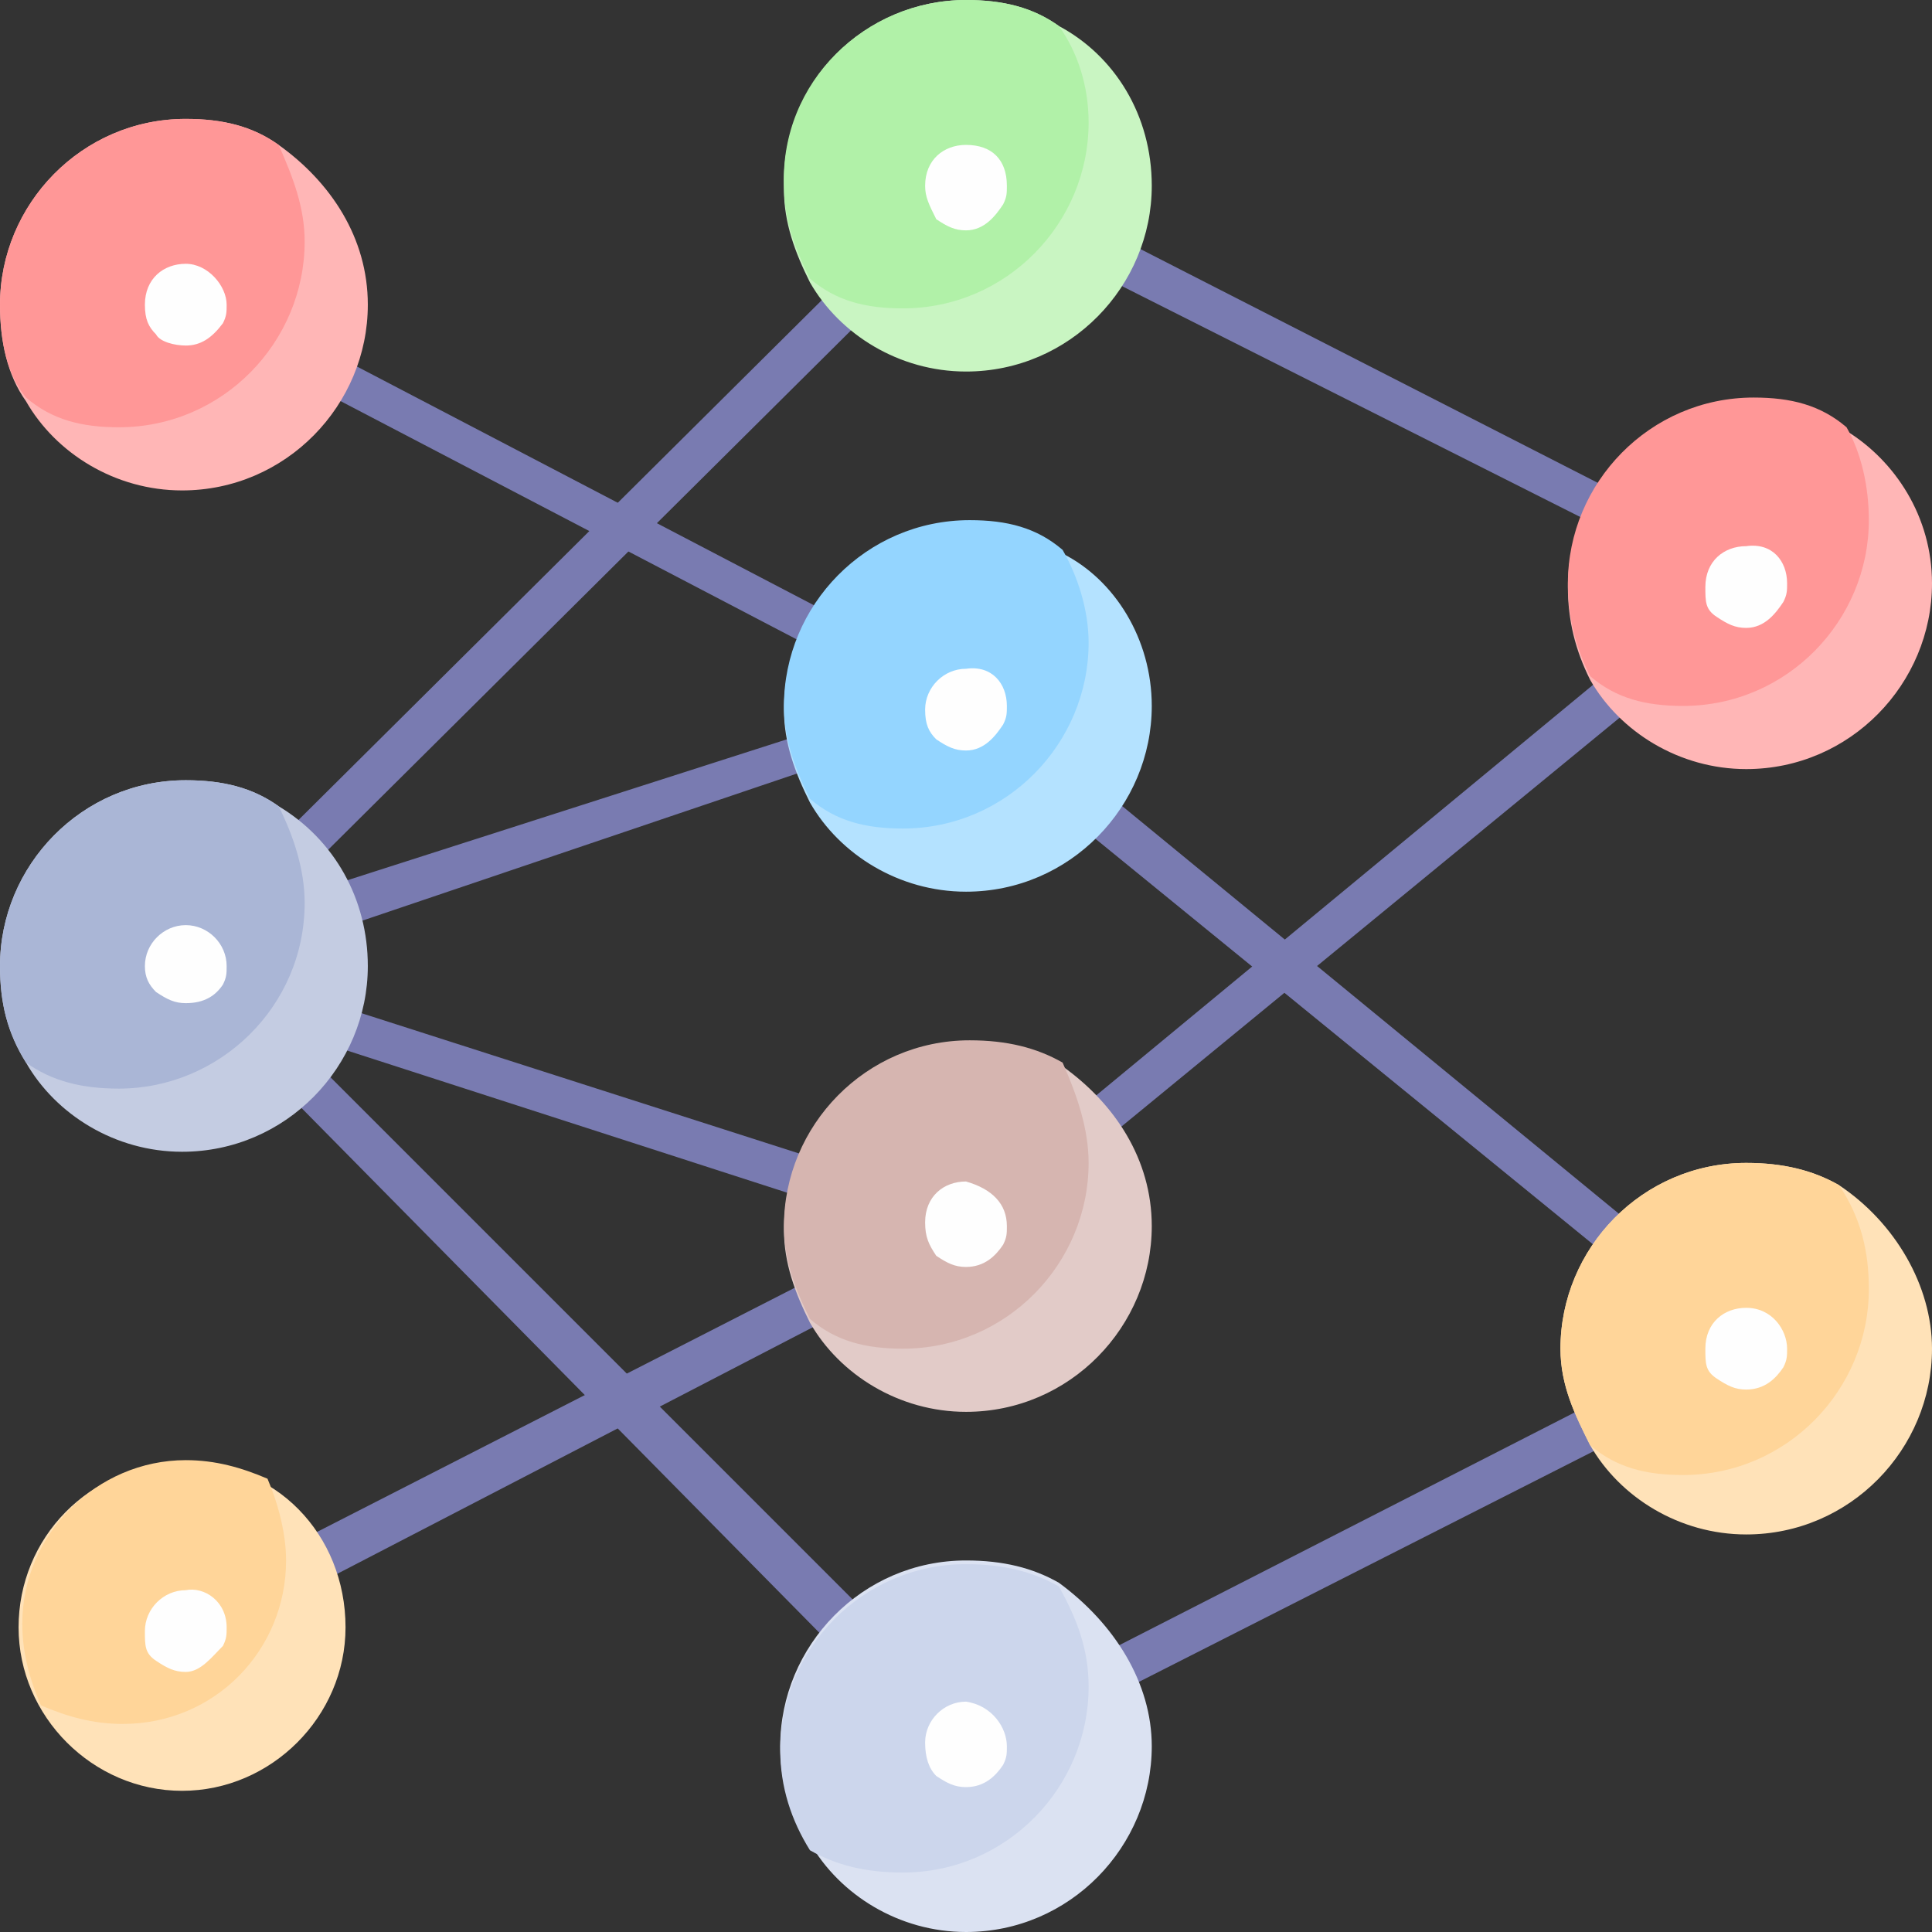 <svg xmlns="http://www.w3.org/2000/svg" version="1.1" xmlns:xlink="http://www.w3.org/1999/xlink" width="512" height="512" x="0" y="0" viewBox="0 0 52 52" style="enable-background:new 0 0 512 512" xml:space="preserve" class=""><rect x="0" y="0" width="52" height="52" fill="#333333" stroke="none"/><g><path fill="#797bb1" d="M22 32.3h-.2l-13-4.2c-.3-.1-.4-.4-.3-.7s.4-.4.7-.3l13.1 4.2c.3.1.4.4.3.6-.2.3-.4.4-.6.4zM23 44.6c-.1 0-.3 0-.4-.1l-15-15.2c-.2-.2-.2-.5 0-.8.2-.2.5-.2.8 0l15.1 15.1c.2.2.2.5 0 .8-.2.1-.3.2-.5.2zM43.8 34.1c-.1 0-.2 0-.3-.1L28.9 22.1c-.2-.2-.2-.5-.1-.8.2-.2.5-.2.8-.1l14.5 11.9c.2.2.2.5.1.8-.1.2-.2.2-.4.2zM8.9 25c-.2 0-.4-.1-.5-.4s.1-.7.3-.7l13.1-4.2c.3-.1.6.1.6.3.1.3-.1.6-.3.6L9.1 25h-.2zM29.8 45.7c-.2 0-.4-.1-.5-.3s0-.6.2-.8L43 37.7c.2-.1.6 0 .8.2.1.2 0 .6-.2.8L30 45.6c-.1 0-.1.1-.2.1zM43.3 14.3c-.1 0-.2 0-.2-.1L29.6 7.4c-.3-.1-.4-.4-.3-.8.1-.3.4-.3.8-.2l13.5 6.9c.2.1.3.4.2.8-.1.1-.4.2-.5.2zM7.9 23.5c-.1 0-.3 0-.4-.1-.2-.2-.2-.5 0-.8l15.1-15c.2-.2.5-.2.8 0 .2.2.2.5 0 .8l-15.1 15c-.1.1-.2.1-.4.1z" opacity="1" data-original="#797bb1"></path><path fill="#797bb1" d="M29.3 30.9c-.1 0-.3-.1-.4-.2-.2-.2-.1-.5.1-.8L43.4 18c.2-.2.5-.1.8.1.2.2.1.5-.1.8L29.6 30.8c-.1.1-.2.1-.3.1zM22.2 17.6c-.1 0-.2 0-.2-.1l-13.4-7c-.4-.2-.5-.5-.3-.7.1-.2.4-.3.8-.2l13.4 7c.2.1.3.4.2.8-.1 0-.3.2-.5.2zM8.7 42.4c-.2 0-.4-.1-.5-.3s0-.6.2-.8l13.5-6.9c.3-.1.6 0 .8.2.1.2 0 .7-.2.8L9 42.4h-.3z" opacity="1" data-original="#797bb1"></path><path fill="#c4cce2" d="M9.9 26c0 2.7-2.2 5-5 5-1.8 0-3.4-1-4.2-2.4C.2 27.8 0 27 0 26c0-2.7 2.2-5 5-5 1 0 1.8.2 2.5.7 1.5.9 2.4 2.5 2.4 4.3" opacity="1" data-original="#c4cce2"></path><path fill="#ffb6b6" d="M9.9 8.2c0 2.7-2.2 5-5 5-1.8 0-3.4-1-4.2-2.4-.5-.7-.7-1.6-.7-2.6 0-2.7 2.2-5 5-5 1 0 1.8.2 2.5.7 1.4 1 2.4 2.5 2.4 4.3" opacity="1" data-original="#ffb6b6"></path><path fill="#b4e2ff" d="M31 19c0 2.7-2.2 5-5 5-1.8 0-3.4-1-4.2-2.4-.4-.8-.7-1.6-.7-2.5 0-2.7 2.2-5 5-5 1 0 1.8.2 2.5.8 1.4.7 2.4 2.3 2.4 4.1" opacity="1" data-original="#b4e2ff"></path><path fill="#ffb6b6" d="M52 15.7c0 2.7-2.2 5-5 5-1.8 0-3.4-1-4.2-2.4-.4-.8-.6-1.6-.6-2.5 0-2.7 2.2-5 5-5 1 0 1.8.2 2.5.8 1.3.8 2.3 2.3 2.3 4.1" opacity="1" data-original="#ffb6b6"></path><path fill="#ffe2b8" d="M52 36.3c0 2.7-2.2 5-5 5-1.8 0-3.4-1-4.2-2.4-.4-.8-.8-1.6-.8-2.6 0-2.7 2.2-5 5-5 1 0 1.8.2 2.5.6 1.5 1 2.5 2.7 2.5 4.4" opacity="1" data-original="#ffe2b8"></path><path fill="#c9f5c2" d="M31 5c0 2.7-2.2 5-5 5-1.8 0-3.4-1-4.2-2.4-.4-.8-.7-1.6-.7-2.5C21 2.2 23.3 0 26 0c1 0 1.8.2 2.5.7C30 1.5 31 3.1 31 5" opacity="1" data-original="#c9f5c2"></path><path fill="#dbe2f2" d="M31 47c0 2.7-2.2 5-5 5-1.8 0-3.4-1-4.2-2.4-.5-.7-.8-1.6-.8-2.6 0-2.7 2.2-5 5-5 1 0 1.8.2 2.5.6C30 43.7 31 45.3 31 47" opacity="1" data-original="#dbe2f2"></path><path fill="#e2cbc8" d="M31 33c0 2.7-2.2 5-5 5-1.8 0-3.4-1-4.2-2.4-.4-.8-.7-1.6-.7-2.5 0-2.7 2.2-5 5-5 1 0 1.8.2 2.5.6 1.4 1 2.4 2.5 2.4 4.3" opacity="1" data-original="#e2cbc8"></path><path fill="#ffe2b8" d="M9.3 43.8c0 2.4-2 4.4-4.4 4.4s-4.4-2-4.4-4.4 1.9-4.4 4.4-4.4c2.5-.1 4.4 1.9 4.4 4.4" opacity="1" data-original="#ffe2b8"></path><path fill="#aab6d6" d="M8.2 24.3c0 2.8-2.3 5-5 5-1 0-1.8-.2-2.5-.7C.2 27.8 0 27 0 26c0-2.7 2.2-5 5-5 1 0 1.8.2 2.5.7.4.8.7 1.7.7 2.6" opacity="1" data-original="#aab6d6"></path><path fill="#ff9797" d="M8.2 6.5c0 2.7-2.2 5-5 5-1 0-1.8-.2-2.5-.8-.5-.6-.7-1.5-.7-2.5 0-2.7 2.2-5 5-5 1 0 1.8.2 2.5.7.4.9.7 1.7.7 2.6" opacity="1" data-original="#ff9797"></path><path fill="#94d5ff" d="M29.3 17.3c0 2.7-2.2 5-5 5-1 0-1.8-.2-2.5-.8-.4-.8-.7-1.6-.7-2.5 0-2.7 2.2-5 5-5 1 0 1.8.2 2.5.8.4.7.7 1.6.7 2.5" opacity="1" data-original="#94d5ff"></path><path fill="#ff9797" d="M50.3 14c0 2.7-2.2 5-5 5-1 0-1.8-.2-2.5-.8-.4-.8-.6-1.6-.6-2.5 0-2.7 2.2-5 5-5 1 0 1.8.2 2.5.8.4.7.6 1.6.6 2.5" opacity="1" data-original="#ff9797"></path><path fill="#ffd599" d="M50.3 34.7c0 2.7-2.2 5-5 5-1 0-1.8-.2-2.5-.8-.4-.8-.8-1.6-.8-2.6 0-2.7 2.2-5 5-5 1 0 1.8.2 2.5.6.6.9.8 1.8.8 2.8" opacity="1" data-original="#ffd599"></path><path fill="#b1f1a8" d="M29.3 3.3c0 2.7-2.2 5-5 5-1 0-1.8-.2-2.5-.8-.4-.8-.7-1.6-.7-2.5-.1-2.8 2.2-5 4.9-5 1 0 1.8.2 2.5.7.5.7.8 1.6.8 2.6" opacity="1" data-original="#b1f1a8"></path><path fill="#ccd6ec" d="M29.3 45.4c0 2.7-2.2 5-5 5-1 0-1.8-.2-2.5-.6-.5-.8-.8-1.7-.8-2.7 0-2.7 2.2-5 5-5 1 0 1.8.2 2.5.6.5.9.8 1.7.8 2.7" opacity="1" data-original="#ccd6ec"></path><path fill="#d6b5b0" d="M29.3 31.3c0 2.7-2.2 5-5 5-1 0-1.8-.2-2.5-.8-.4-.8-.7-1.6-.7-2.5 0-2.7 2.2-5 5-5 1 0 1.8.2 2.5.6.4.9.7 1.8.7 2.7" opacity="1" data-original="#d6b5b0"></path><path fill="#ffd599" d="M7.7 42c0 2.4-1.9 4.4-4.4 4.4-.8 0-1.5-.2-2.2-.5-.3-.7-.5-1.4-.5-2.2 0-2.4 2-4.4 4.4-4.4.8 0 1.5.2 2.2.5.3.7.5 1.5.5 2.2" opacity="1" data-original="#ffd599"></path><path fill="#fefefe" d="M6.1 26c0 .2 0 .3-.1.5-.2.3-.5.5-1 .5-.3 0-.5-.1-.8-.3-.2-.2-.3-.4-.3-.7 0-.6.5-1.1 1.1-1.1s1.1.5 1.1 1.1M6.1 8.2c0 .2 0 .3-.1.5-.3.4-.6.6-1 .6-.3 0-.7-.1-.8-.3-.2-.2-.3-.4-.3-.8 0-.7.5-1.1 1.1-1.1s1.1.6 1.1 1.1M6.1 43.8c0 .2 0 .3-.1.5-.3.3-.6.7-1 .7-.3 0-.5-.1-.8-.3s-.3-.4-.3-.8c0-.6.5-1.1 1.1-1.1.5-.1 1.1.3 1.1 1M27.1 5c0 .2 0 .3-.1.5-.2.3-.5.7-1 .7-.3 0-.5-.1-.8-.3-.2-.4-.3-.6-.3-.9 0-.7.5-1.1 1.1-1.1.7 0 1.1.4 1.1 1.1M27.1 19c0 .2 0 .3-.1.5-.2.3-.5.7-1 .7-.3 0-.5-.1-.8-.3-.2-.2-.3-.4-.3-.8 0-.6.5-1.1 1.1-1.1.7-.1 1.1.4 1.1 1M27.1 33c0 .2 0 .3-.1.5-.2.3-.5.6-1 .6-.3 0-.5-.1-.8-.3-.2-.3-.3-.5-.3-.9 0-.7.5-1.1 1.1-1.1.7.2 1.1.6 1.1 1.2M27.1 47c0 .2 0 .3-.1.5-.2.3-.5.6-1 .6-.3 0-.5-.1-.8-.3-.2-.2-.3-.5-.3-.9 0-.6.5-1.1 1.1-1.1.7.1 1.1.7 1.1 1.2M48.1 15.7c0 .2 0 .3-.1.5-.2.3-.5.7-1 .7-.3 0-.5-.1-.8-.3s-.3-.4-.3-.8c0-.7.5-1.1 1.1-1.1.7-.1 1.1.4 1.1 1M48.1 36.3c0 .2 0 .3-.1.5-.2.3-.5.6-1 .6-.3 0-.5-.1-.8-.3s-.3-.4-.3-.8c0-.7.5-1.1 1.1-1.1.7 0 1.1.6 1.1 1.1" opacity="1" data-original="#fefefe"></path></g></svg>